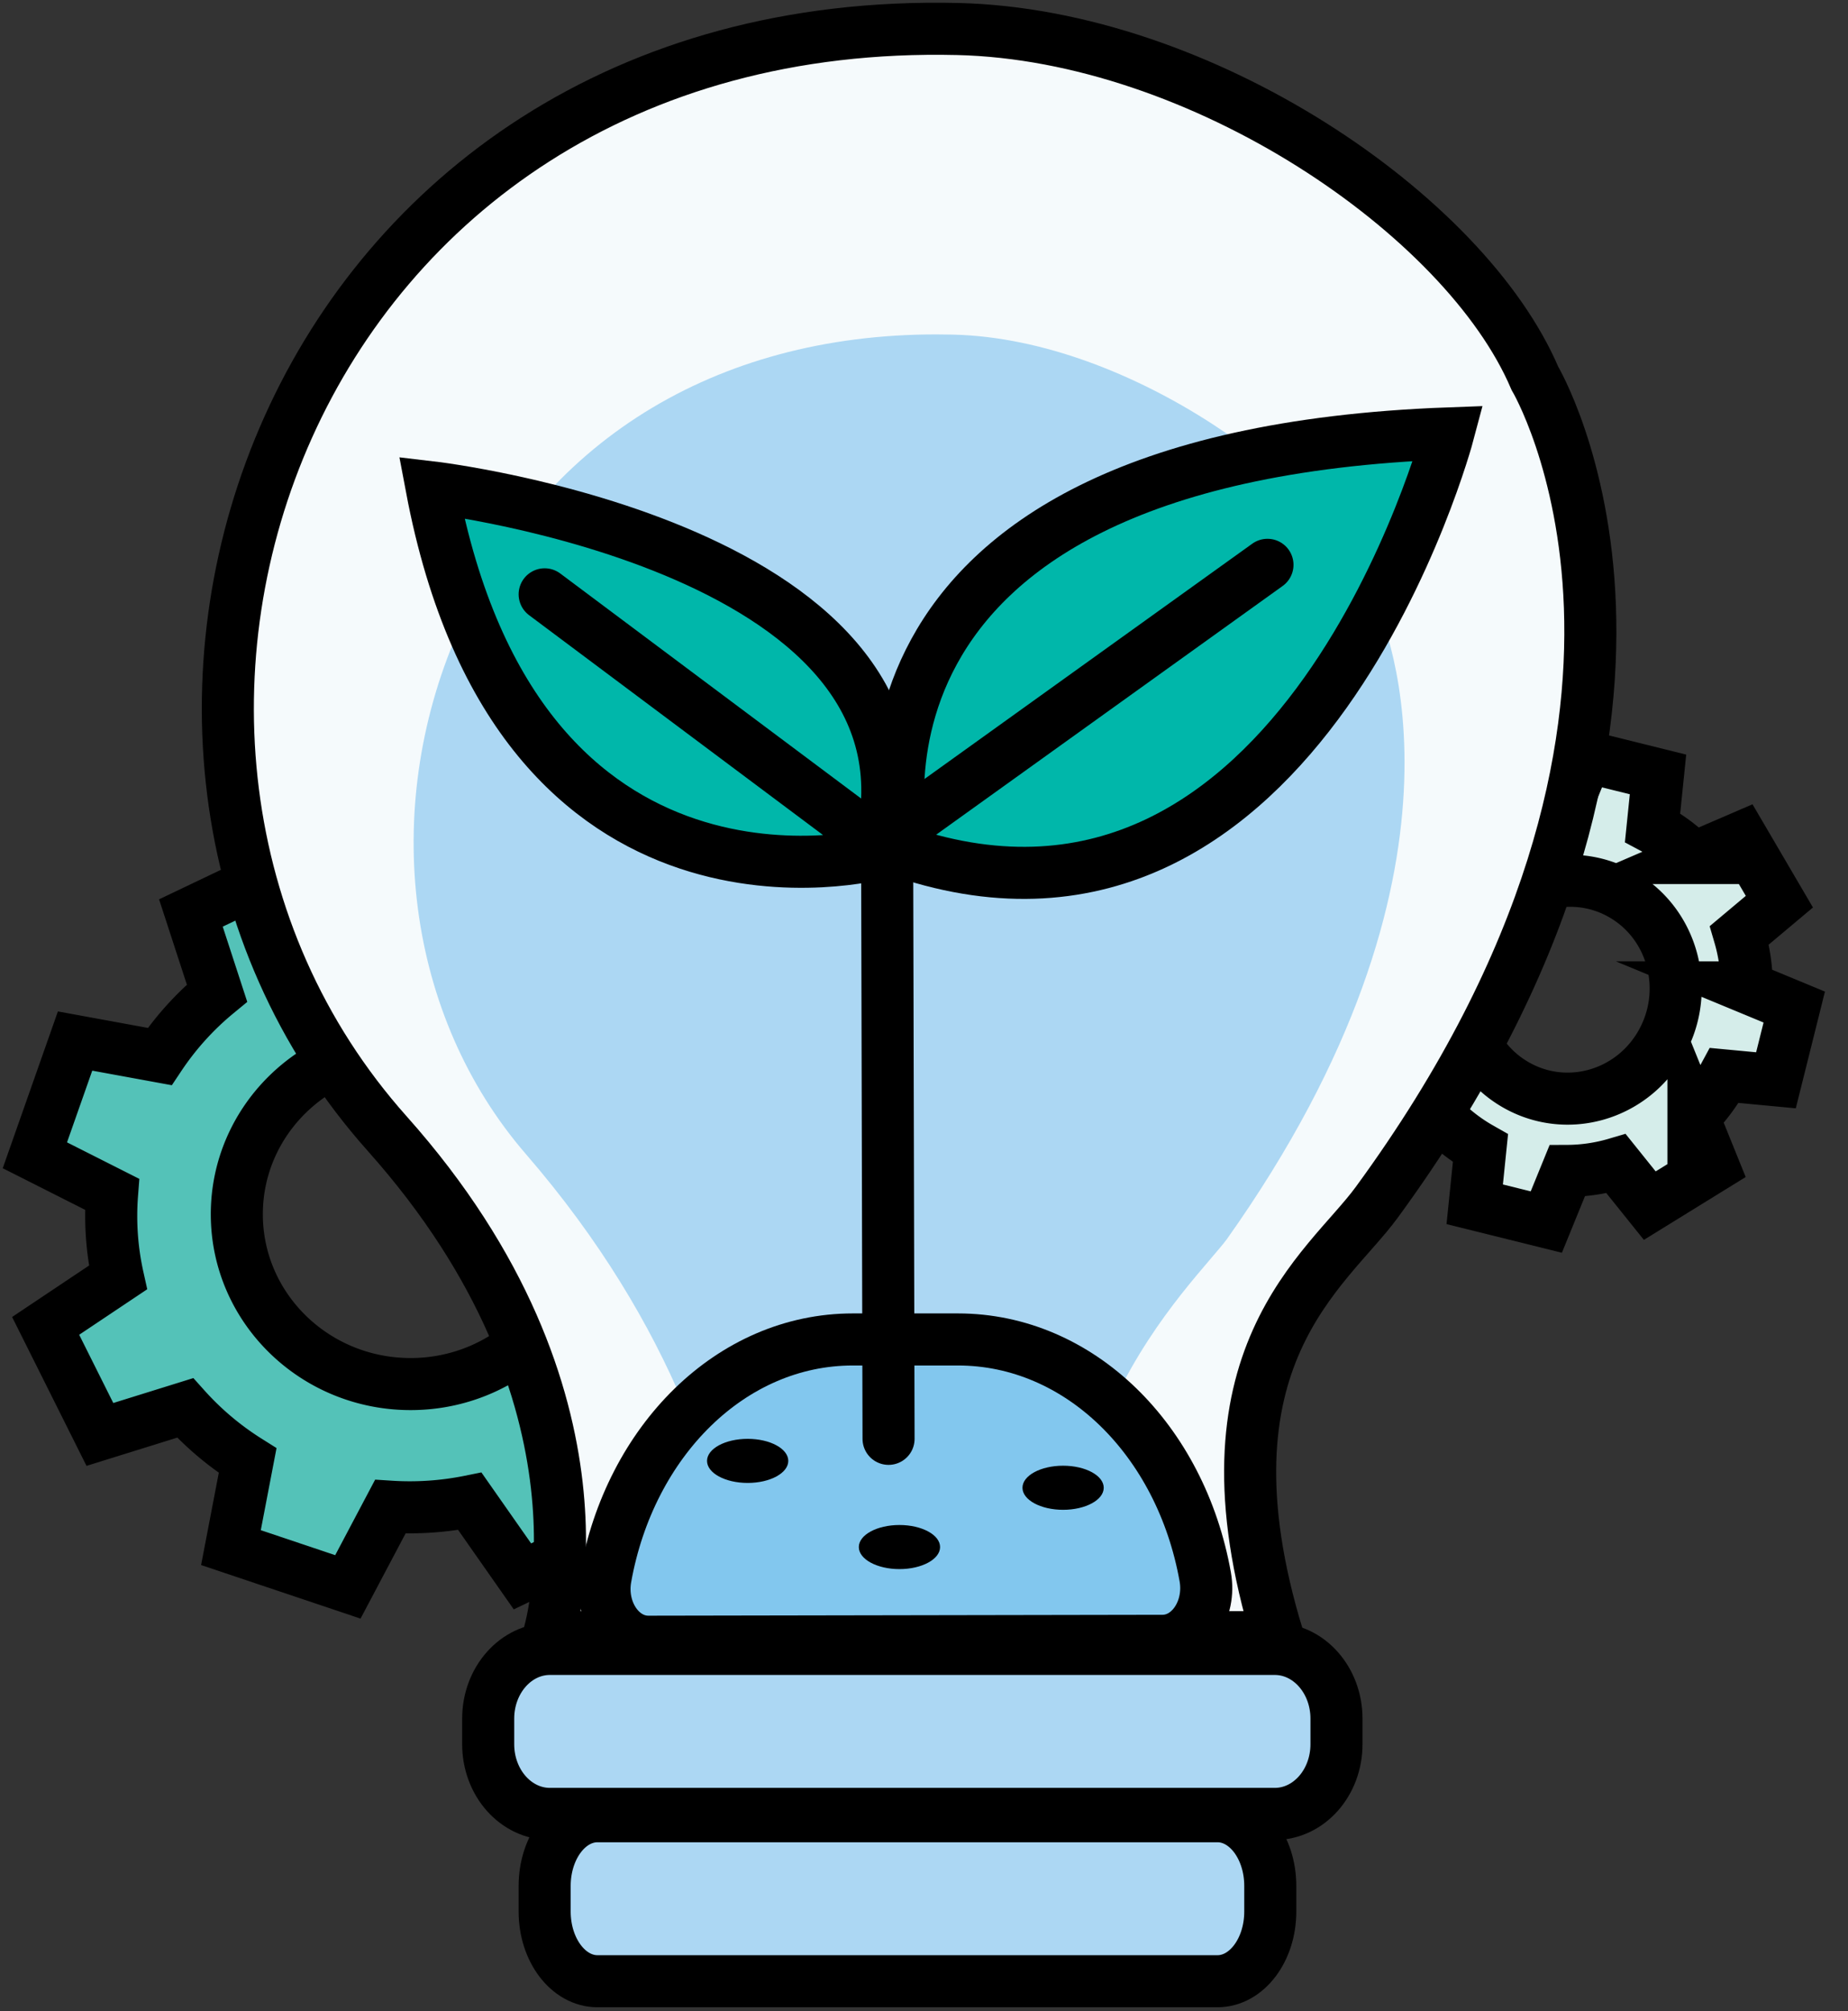 <svg width="284" height="309" fill="none" xmlns="http://www.w3.org/2000/svg"><rect width="100%" height="100%" fill="#333333" stroke="none"/><path d="M196.22 253.836H84.151c-5.064 0-9.169 4.753-9.169 10.615v3.62c0 5.863 4.105 10.615 9.17 10.615H196.22c5.064 0 9.169-4.752 9.169-10.615v-3.62c0-5.862-4.105-10.615-9.169-10.615ZM188.725 279.149h-97.08c-4.386 0-7.942 4.752-7.942 10.615v3.62c0 5.863 3.556 10.615 7.942 10.615h97.08c4.387 0 7.943-4.752 7.943-10.615v-3.62c0-5.863-3.556-10.615-7.943-10.615Z" fill="#ACD7F3"/><path d="M221.683 171.969a26.844 26.844 0 0 0 5.831 4.461l-.881 8.61 11.003 2.731 3.204-7.858a26.843 26.843 0 0 0 7.526-1.106l5.17 6.441 9.767-6.027-3.055-7.552a28.217 28.217 0 0 0 4.756-6.428l7.926.748 2.81-11.255-7.293-3.02a28.138 28.138 0 0 0-1.134-8.015l6.142-5.154-5.794-9.89-7.38 3.18a26.779 26.779 0 0 0-6.316-4.667l.837-8.176-11.003-2.731-3.169 7.771c-2.57.07-5.089.508-7.492 1.279l-5.239-6.527-9.767 6.028 3.223 7.967a28.163 28.163 0 0 0-4.345 6.067l-8.506-.803-2.809 11.255 7.954 3.294a28.12 28.12 0 0 0 1.028 7.276l-6.697 5.619 5.794 9.89 7.909-3.408Zm5.256-28.155c4.563-8.039 14.607-10.859 22.434-6.299 7.827 4.56 10.473 14.773 5.91 22.812-4.563 8.039-14.607 10.86-22.434 6.3-7.827-4.56-10.473-14.774-5.91-22.813Z" fill="#D5EDEA" stroke="#000" stroke-width="8" stroke-miterlimit="10"/><path d="M108.627 190.418a43.51 43.51 0 0 0-.652-11.966l11.707-7.827-8.338-16.681-13.247 4.124a45.174 45.174 0 0 0-9.422-8.324l2.53-13.19-17.968-6.035-6.179 11.681a46.638 46.638 0 0 0-13.117.686l-7.53-10.751-17.074 8.146 4.014 12.31a44.85 44.85 0 0 0-8.81 9.747l-13.004-2.381-6.177 17.555 11.86 5.988a43.501 43.501 0 0 0 .91 12.79l-11.115 7.432 8.337 16.681 13.101-4.078a45.299 45.299 0 0 0 9.602 8.101l-2.564 13.367 17.969 6.035 6.518-12.324c4.047.26 8.158-.004 12.227-.828l8.081 11.536 17.073-8.146-4.378-13.427a44.839 44.839 0 0 0 8-8.845l14.178 2.596 6.177-17.555-12.709-6.417Zm-45.526 22.245c-14.75 0-26.707-11.683-26.707-26.093 0-14.411 11.957-26.093 26.707-26.093s26.707 11.682 26.707 26.093c0 14.41-11.957 26.093-26.707 26.093Z" fill="#54C2B8" stroke="#000" stroke-width="8" stroke-miterlimit="10"/><path d="M211.566 184.756c-7.622 10.413-28.319 23.863-15.176 66.801H84.255S96 215.1 59.507 174.187C5.272 113.382 43.987 2.027 147.173 4.457c37.378.881 77.99 28.525 88.705 53.664 0 0 30.668 51.52-24.312 126.635Z" fill="#F5FAFC"/><path d="M113.708 247.256c-2.287-17.61-9.944-43.409-32.878-69.917-18.33-21.188-22.453-52.65-10.5-80.153 12.65-29.108 39.453-45.804 73.534-45.804.876 0 1.749.011 2.637.033 27.446.666 57.195 23.163 63.091 37.425l1.017 2.461.577.85c2.061 4.35 17.614 41.543-22.677 98.294-.372.524-1.597 1.959-2.491 3.006-5.235 6.132-13.996 16.397-18.867 32.235-2.114 6.872-3.306 14.04-3.573 21.57h-49.87Z" fill="#ACD7F3"/><path d="M211.566 184.756c-7.622 10.413-28.319 23.863-15.176 66.801H84.255S96 215.1 59.507 174.187C5.272 113.382 43.987 2.027 147.173 4.457c37.378.881 77.99 28.525 88.705 53.664 0 0 30.668 51.52-24.312 126.635ZM195.896 253.357H84.516c-5.242 0-9.492 4.795-9.492 10.709v3.936c0 5.915 4.25 10.709 9.493 10.709h111.379c5.243 0 9.493-4.794 9.493-10.709v-3.936c0-5.914-4.25-10.709-9.493-10.709ZM187.097 279.065H91.822c-4.484 0-8.12 4.794-8.12 10.709v3.936c0 5.914 3.636 10.709 8.12 10.709h95.275c4.484 0 8.119-4.795 8.119-10.709v-3.936c0-5.915-3.635-10.709-8.119-10.709Z" stroke="#000" stroke-width="8" stroke-miterlimit="10"/><path d="M178.301 251.569c4.241-.007 7.381-4.616 6.491-9.494-3.706-20.322-19.109-35.255-37.577-35.255h-15.968c-18.463 0-33.864 15.046-37.574 35.391-.892 4.886 2.262 9.499 6.51 9.492l78.118-.134Z" fill="#82C7EE"/><path d="M134.952 132.943S78.519 145.801 66.376 76.51c0 0 77.148 7.144 68.576 56.433Z" fill="#00B7AA"/><path d="M139.204 130.322s-16.396-60.955 83.611-63.812c0 0-23.573 84.291-83.611 63.812Z" fill="#00B7AA"/><path d="M138.875 130.927s-15.434-60.689 83.701-64.334c0 0-22.481 84.816-83.701 64.334v0Z" stroke="#000" stroke-width="8" stroke-miterlimit="10" stroke-linecap="round"/><path d="M134.992 131.14s-55.278 14.764-68.669-56.265c0 0 81.512 9.512 68.669 56.265ZM136.335 130.277l.218 90.803M141.35 125.137l53.434-38.35M136.353 130.689l-52.65-39.37M178.656 252.115c4.29-.008 7.466-4.777 6.566-9.825-3.749-21.028-19.329-36.481-38.009-36.481h-16.152c-18.676 0-34.253 15.569-38.007 36.622-.901 5.056 2.289 9.83 6.586 9.822l79.016-.138v0Z" stroke="#000" stroke-width="8" stroke-miterlimit="10" stroke-linecap="round"/><path d="M114.9 227.855c3.448 0 6.243-1.517 6.243-3.388s-2.795-3.387-6.243-3.387c-3.449 0-6.244 1.516-6.244 3.387s2.795 3.388 6.244 3.388ZM138.227 241.094c3.448 0 6.244-1.516 6.244-3.387s-2.796-3.388-6.244-3.388c-3.449 0-6.244 1.517-6.244 3.388s2.795 3.387 6.244 3.387ZM157.133 228.596c0-1.871 2.795-3.388 6.244-3.388 3.448 0 6.244 1.517 6.244 3.388s-2.796 3.387-6.244 3.387c-3.449 0-6.244-1.516-6.244-3.387Z" fill="#000"/></svg>